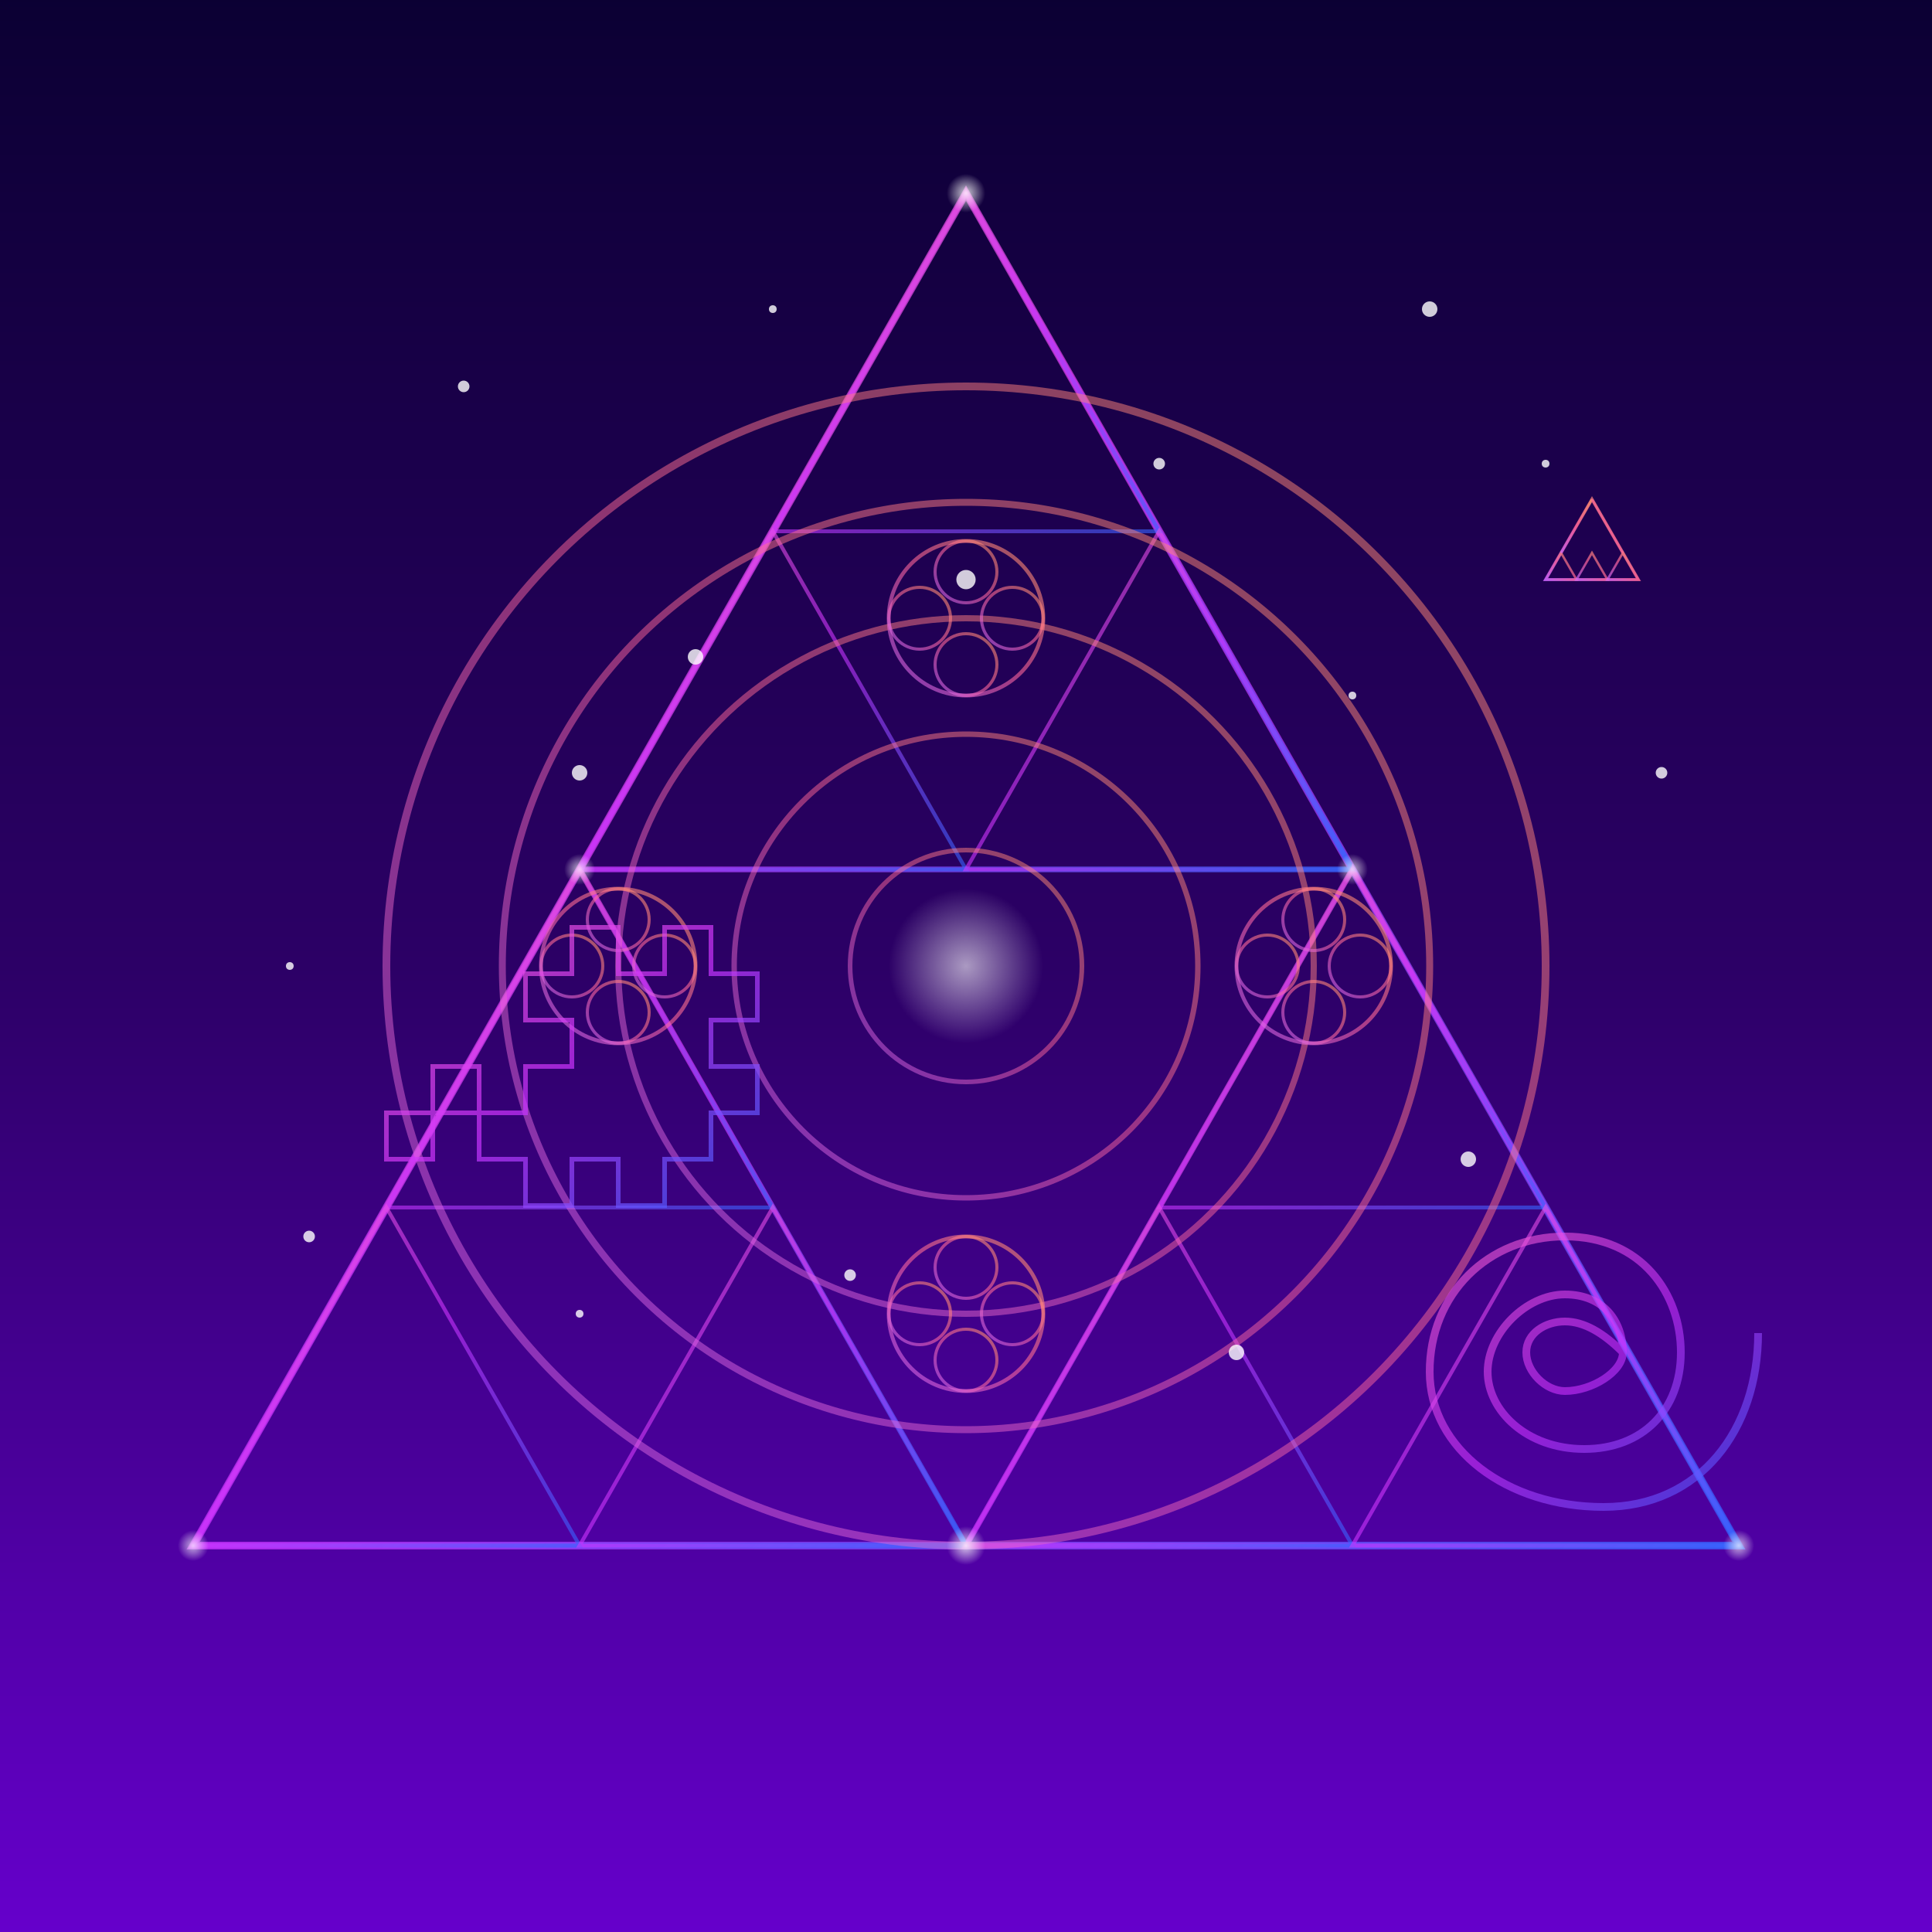 <svg width="500" height="500" xmlns="http://www.w3.org/2000/svg">
  <rect width="500" height="500" fill="#0b0033" />
  
  <defs>
    <!-- Gradients -->
    <linearGradient id="skyGradient" x1="0%" y1="0%" x2="0%" y2="100%">
      <stop offset="0%" style="stop-color:#0b0033;stop-opacity:1" />
      <stop offset="50%" style="stop-color:#2c0066;stop-opacity:1" />
      <stop offset="100%" style="stop-color:#6600cc;stop-opacity:1" />
    </linearGradient>
    
    <linearGradient id="dreamGradient1" x1="0%" y1="0%" x2="100%" y2="100%">
      <stop offset="0%" style="stop-color:#ff66cc;stop-opacity:1" />
      <stop offset="50%" style="stop-color:#cc33ff;stop-opacity:1" />
      <stop offset="100%" style="stop-color:#3366ff;stop-opacity:1" />
    </linearGradient>
    
    <linearGradient id="dreamGradient2" x1="100%" y1="0%" x2="0%" y2="100%">
      <stop offset="0%" style="stop-color:#ff9966;stop-opacity:1" />
      <stop offset="50%" style="stop-color:#ff6699;stop-opacity:1" />
      <stop offset="100%" style="stop-color:#cc66ff;stop-opacity:1" />
    </linearGradient>
    
    <radialGradient id="starGlow" cx="50%" cy="50%" r="50%" fx="50%" fy="50%">
      <stop offset="0%" style="stop-color:#ffffff;stop-opacity:1" />
      <stop offset="100%" style="stop-color:#ffffff;stop-opacity:0" />
    </radialGradient>
    
    <!-- Filters -->
    <filter id="softGlow" x="-50%" y="-50%" width="200%" height="200%">
      <feGaussianBlur stdDeviation="3" result="blur" />
      <feComposite in="SourceGraphic" in2="blur" operator="over" />
    </filter>
    
    <filter id="sharpGlow" x="-50%" y="-50%" width="200%" height="200%">
      <feGaussianBlur stdDeviation="1" result="blur" />
      <feComposite in="SourceGraphic" in2="blur" operator="over" />
    </filter>
  </defs>
  
  <!-- Dream background -->
  <rect width="500" height="500" fill="url(#skyGradient)" />
  
  <!-- Fractal elements -->
  <!-- Sierpinski gasket (triangle fractal) -->
  <g filter="url(#softGlow)">
    <!-- Level 1 - Main triangle -->
    <path d="M250,50 L450,400 L50,400 Z" fill="none" stroke="url(#dreamGradient1)" stroke-width="2" opacity="0.7" />
    
    <!-- Level 2 - Three inner triangles -->
    <path d="M250,50 L350,225 L150,225 Z" fill="none" stroke="url(#dreamGradient1)" stroke-width="1.5" opacity="0.7" />
    <path d="M150,225 L250,400 L50,400 Z" fill="none" stroke="url(#dreamGradient1)" stroke-width="1.5" opacity="0.7" />
    <path d="M350,225 L450,400 L250,400 Z" fill="none" stroke="url(#dreamGradient1)" stroke-width="1.5" opacity="0.7" />
    
    <!-- Level 3 - Nine inner triangles -->
    <!-- Top triangle subdivisions -->
    <path d="M250,50 L300,137.5 L200,137.5 Z" fill="none" stroke="url(#dreamGradient1)" stroke-width="1" opacity="0.6" />
    <path d="M200,137.5 L250,225 L150,225 Z" fill="none" stroke="url(#dreamGradient1)" stroke-width="1" opacity="0.6" />
    <path d="M300,137.5 L350,225 L250,225 Z" fill="none" stroke="url(#dreamGradient1)" stroke-width="1" opacity="0.6" />
    
    <!-- Bottom left triangle subdivisions -->
    <path d="M150,225 L200,312.5 L100,312.5 Z" fill="none" stroke="url(#dreamGradient1)" stroke-width="1" opacity="0.6" />
    <path d="M100,312.5 L150,400 L50,400 Z" fill="none" stroke="url(#dreamGradient1)" stroke-width="1" opacity="0.6" />
    <path d="M200,312.5 L250,400 L150,400 Z" fill="none" stroke="url(#dreamGradient1)" stroke-width="1" opacity="0.6" />
    
    <!-- Bottom right triangle subdivisions -->
    <path d="M350,225 L400,312.5 L300,312.5 Z" fill="none" stroke="url(#dreamGradient1)" stroke-width="1" opacity="0.6" />
    <path d="M300,312.5 L350,400 L250,400 Z" fill="none" stroke="url(#dreamGradient1)" stroke-width="1" opacity="0.6" />
    <path d="M400,312.5 L450,400 L350,400 Z" fill="none" stroke="url(#dreamGradient1)" stroke-width="1" opacity="0.6" />
  </g>
  
  <!-- Julia set inspired fractal (circular) -->
  <g transform="translate(250, 250)" filter="url(#softGlow)">
    <!-- Concentric circles with varying radii -->
    <circle cx="0" cy="0" r="150" fill="none" stroke="url(#dreamGradient2)" stroke-width="2" opacity="0.5" />
    <circle cx="0" cy="0" r="120" fill="none" stroke="url(#dreamGradient2)" stroke-width="1.8" opacity="0.5" />
    <circle cx="0" cy="0" r="90" fill="none" stroke="url(#dreamGradient2)" stroke-width="1.6" opacity="0.5" />
    <circle cx="0" cy="0" r="60" fill="none" stroke="url(#dreamGradient2)" stroke-width="1.4" opacity="0.5" />
    <circle cx="0" cy="0" r="30" fill="none" stroke="url(#dreamGradient2)" stroke-width="1.2" opacity="0.5" />
    
    <!-- Recursive bubble clusters -->
    <!-- Cluster 1 -->
    <g transform="translate(-90, 0)">
      <circle cx="0" cy="0" r="20" fill="none" stroke="url(#dreamGradient2)" stroke-width="1" opacity="0.6" />
      <circle cx="12" cy="0" r="8" fill="none" stroke="url(#dreamGradient2)" stroke-width="0.8" opacity="0.6" />
      <circle cx="-12" cy="0" r="8" fill="none" stroke="url(#dreamGradient2)" stroke-width="0.8" opacity="0.6" />
      <circle cx="0" cy="12" r="8" fill="none" stroke="url(#dreamGradient2)" stroke-width="0.8" opacity="0.6" />
      <circle cx="0" cy="-12" r="8" fill="none" stroke="url(#dreamGradient2)" stroke-width="0.8" opacity="0.6" />
    </g>
    
    <!-- Cluster 2 -->
    <g transform="translate(90, 0)">
      <circle cx="0" cy="0" r="20" fill="none" stroke="url(#dreamGradient2)" stroke-width="1" opacity="0.6" />
      <circle cx="12" cy="0" r="8" fill="none" stroke="url(#dreamGradient2)" stroke-width="0.8" opacity="0.6" />
      <circle cx="-12" cy="0" r="8" fill="none" stroke="url(#dreamGradient2)" stroke-width="0.8" opacity="0.6" />
      <circle cx="0" cy="12" r="8" fill="none" stroke="url(#dreamGradient2)" stroke-width="0.8" opacity="0.6" />
      <circle cx="0" cy="-12" r="8" fill="none" stroke="url(#dreamGradient2)" stroke-width="0.8" opacity="0.6" />
    </g>
    
    <!-- Cluster 3 -->
    <g transform="translate(0, 90)">
      <circle cx="0" cy="0" r="20" fill="none" stroke="url(#dreamGradient2)" stroke-width="1" opacity="0.6" />
      <circle cx="12" cy="0" r="8" fill="none" stroke="url(#dreamGradient2)" stroke-width="0.8" opacity="0.6" />
      <circle cx="-12" cy="0" r="8" fill="none" stroke="url(#dreamGradient2)" stroke-width="0.8" opacity="0.6" />
      <circle cx="0" cy="12" r="8" fill="none" stroke="url(#dreamGradient2)" stroke-width="0.8" opacity="0.6" />
      <circle cx="0" cy="-12" r="8" fill="none" stroke="url(#dreamGradient2)" stroke-width="0.8" opacity="0.6" />
    </g>
    
    <!-- Cluster 4 -->
    <g transform="translate(0, -90)">
      <circle cx="0" cy="0" r="20" fill="none" stroke="url(#dreamGradient2)" stroke-width="1" opacity="0.6" />
      <circle cx="12" cy="0" r="8" fill="none" stroke="url(#dreamGradient2)" stroke-width="0.8" opacity="0.6" />
      <circle cx="-12" cy="0" r="8" fill="none" stroke="url(#dreamGradient2)" stroke-width="0.8" opacity="0.6" />
      <circle cx="0" cy="12" r="8" fill="none" stroke="url(#dreamGradient2)" stroke-width="0.8" opacity="0.6" />
      <circle cx="0" cy="-12" r="8" fill="none" stroke="url(#dreamGradient2)" stroke-width="0.8" opacity="0.6" />
    </g>
  </g>
  
  <!-- Dragon curve fractal approximation -->
  <g transform="translate(100, 300) scale(0.6)" filter="url(#sharpGlow)">
    <path d="M0,0 L0,-20 L20,-20 L20,-40 L40,-40 L40,-20 L60,-20 L60,-40 L80,-40 L80,-60 L60,-60 L60,-80 
             L80,-80 L80,-100 L100,-100 L100,-80 L120,-80 L120,-100 L140,-100 L140,-80 L160,-80 L160,-60 
             L140,-60 L140,-40 L160,-40 L160,-20 L140,-20 L140,0 L120,0 L120,20 L100,20 L100,0 L80,0 L80,20 
             L60,20 L60,0 L40,0 L40,-20 L20,-20 L20,0 Z" 
          fill="none" stroke="url(#dreamGradient1)" stroke-width="2" opacity="0.7" />
  </g>
  
  <!-- Koch snowflake approximation -->
  <g transform="translate(400, 150) scale(0.4)" filter="url(#sharpGlow)">
    <!-- Level 1 -->
    <path d="M0,0 L60,0 L30,-52 Z" fill="none" stroke="url(#dreamGradient2)" stroke-width="2" opacity="0.7" />
    
    <!-- Level 2 -->
    <path d="M0,0 L20,0 L10,-17.3 Z" fill="none" stroke="url(#dreamGradient2)" stroke-width="1.5" opacity="0.7" />
    <path d="M20,0 L40,0 L30,-17.3 Z" fill="none" stroke="url(#dreamGradient2)" stroke-width="1.5" opacity="0.7" />
    <path d="M40,0 L60,0 L50,-17.3 Z" fill="none" stroke="url(#dreamGradient2)" stroke-width="1.5" opacity="0.7" />
    <path d="M10,-17.3 L30,-52 L20,-34.7 Z" fill="none" stroke="url(#dreamGradient2)" stroke-width="1.5" opacity="0.7" />
    <path d="M50,-17.3 L30,-52 L40,-34.7 Z" fill="none" stroke="url(#dreamGradient2)" stroke-width="1.5" opacity="0.7" />
  </g>
  
  <!-- Spiral fractal at bottom right -->
  <g transform="translate(420, 350)" filter="url(#softGlow)">
    <path d="M0,0 C-5,-5 -10,-8 -15,-8 C-20,-8 -25,-5 -25,0 C-25,5 -20,10 -15,10 
             C-8,10 0,5 0,0 C0,-8 -5,-15 -15,-15 C-25,-15 -35,-5 -35,5 
             C-35,15 -25,25 -10,25 C5,25 15,15 15,0 C15,-15 5,-30 -15,-30 
             C-35,-30 -50,-15 -50,5 C-50,25 -30,40 -5,40 C20,40 35,20 35,-5"
          fill="none" stroke="url(#dreamGradient1)" stroke-width="2" opacity="0.6" />
  </g>
  
  <!-- Dream particles -->
  <g filter="url(#softGlow)">
    <circle cx="120" cy="100" r="1.5" fill="#ffffff" opacity="0.8" />
    <circle cx="150" cy="200" r="2" fill="#ffffff" opacity="0.8" />
    <circle cx="200" cy="80" r="1" fill="#ffffff" opacity="0.8" />
    <circle cx="250" cy="150" r="2.5" fill="#ffffff" opacity="0.8" />
    <circle cx="300" cy="120" r="1.5" fill="#ffffff" opacity="0.8" />
    <circle cx="350" cy="180" r="1" fill="#ffffff" opacity="0.8" />
    <circle cx="380" cy="300" r="2" fill="#ffffff" opacity="0.8" />
    <circle cx="80" cy="320" r="1.5" fill="#ffffff" opacity="0.8" />
    <circle cx="150" cy="340" r="1" fill="#ffffff" opacity="0.8" />
    <circle cx="370" cy="80" r="2" fill="#ffffff" opacity="0.8" />
    <circle cx="430" cy="200" r="1.5" fill="#ffffff" opacity="0.8" />
    <circle cx="75" cy="250" r="1" fill="#ffffff" opacity="0.8" />
    <circle cx="320" cy="350" r="2" fill="#ffffff" opacity="0.8" />
    <circle cx="220" cy="330" r="1.5" fill="#ffffff" opacity="0.8" />
    <circle cx="180" cy="170" r="2" fill="#ffffff" opacity="0.8" />
    <circle cx="400" cy="120" r="1" fill="#ffffff" opacity="0.8" />
  </g>
  
  <!-- Glowing orb in center of Julia set fractal -->
  <circle cx="250" cy="250" r="20" fill="url(#starGlow)" opacity="0.6" />
  
  <!-- Small glowing orbs at fractal intersection points -->
  <circle cx="250" cy="50" r="5" fill="url(#starGlow)" opacity="0.8" />
  <circle cx="150" cy="225" r="4" fill="url(#starGlow)" opacity="0.7" />
  <circle cx="350" cy="225" r="4" fill="url(#starGlow)" opacity="0.7" />
  <circle cx="250" cy="400" r="5" fill="url(#starGlow)" opacity="0.8" />
  <circle cx="50" cy="400" r="4" fill="url(#starGlow)" opacity="0.7" />
  <circle cx="450" cy="400" r="4" fill="url(#starGlow)" opacity="0.7" />
</svg> 